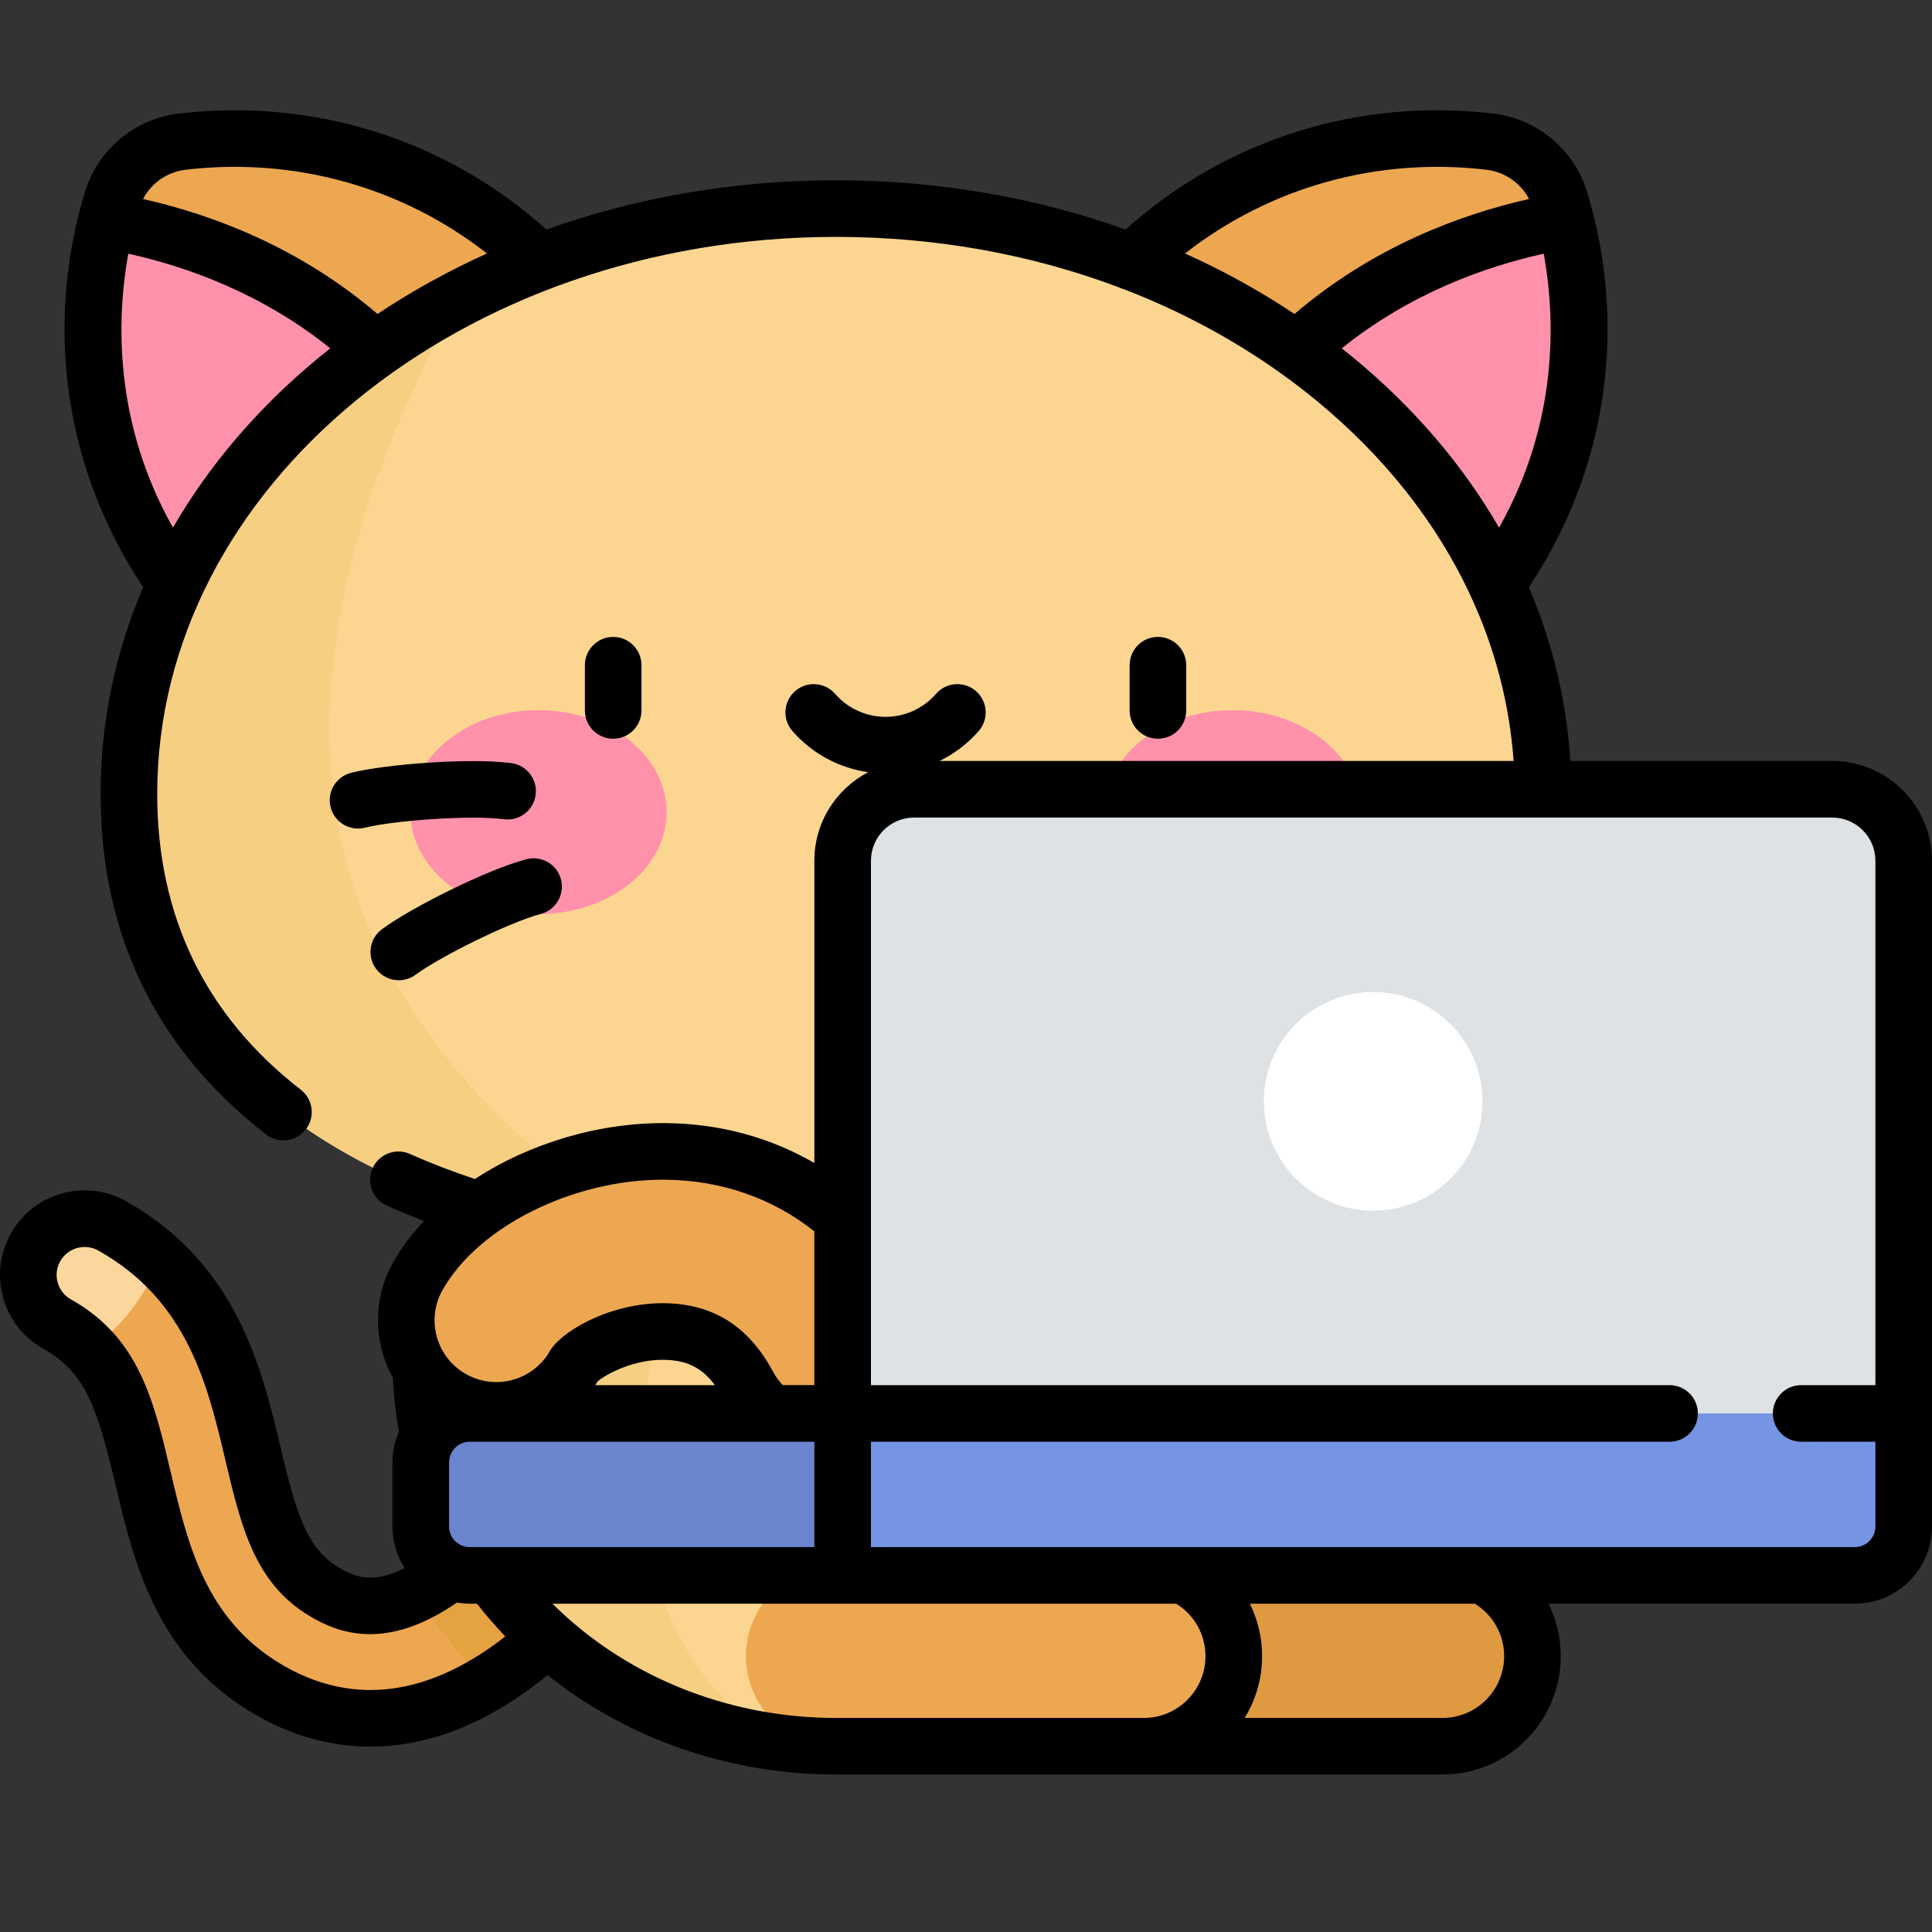 <?xml version="1.0" encoding="utf-8"?>
<!-- Generator: Adobe Illustrator 22.1.0, SVG Export Plug-In . SVG Version: 6.00 Build 0)  -->
<svg version="1.1" id="Layer_1" xmlns="http://www.w3.org/2000/svg" xmlns:xlink="http://www.w3.org/1999/xlink" x="0px" y="0px"
	 viewBox="0 0 464 464" style="enable-background:new 0 0 464 464;" xml:space="preserve">
<rect x="0" y="0" width="464" height="464" fill="#333333" stroke="none"/>
<style type="text/css">
	.st0{fill:#EDA751;}
	.st1{opacity:0.2;fill:#A35F00;enable-background:new    ;}
	.st2{opacity:0.2;fill:#C18F00;enable-background:new    ;}
	.st3{fill:#FCD79D;}
	.st4{fill:#FCD690;}
	.st5{opacity:0.1;fill:#C18F00;enable-background:new    ;}
	.st6{fill:#FF91AB;}
	.st7{fill:#DEE2E5;}
	.st8{fill:#7694E4;}
	.st9{opacity:0.1;enable-background:new    ;}
	.st10{fill:#FFFFFF;}
</style>
<path class="st0" d="M346.415,419.391H272.519c-11.944,0-21.628-9.682-21.628-21.628
	s9.683-21.628,21.628-21.628h73.896c11.944,0,21.628,9.683,21.628,21.628
	C368.043,409.709,358.361,419.391,346.415,419.391z"/>
<path class="st1" d="M346.415,419.391H272.519c-11.944,0-21.628-9.682-21.628-21.628
	s9.683-21.628,21.628-21.628h73.896c11.944,0,21.628,9.683,21.628,21.628
	C368.043,409.709,358.361,419.391,346.415,419.391z"/>
<path class="st0" d="M88.996,412.679c-10.141,0-18.694-3.375-25.223-7.316
	c-20.427-12.333-25.175-32.418-29.364-50.137c-4.331-18.318-7.647-29.915-20.7-37.235
	c-6.511-3.65-8.83-11.89-5.177-18.401c3.649-6.51,11.885-8.832,18.401-5.177
	c24.07,13.497,29.457,36.284,33.785,54.595c3.921,16.585,6.842,27.063,17.028,33.212
	c6.323,3.816,14.631,6.436,28.327-3.061c11.525-7.994,22.32-21.312,31.846-33.063
	c1.116-1.377,2.209-2.723,3.274-4.03c4.726-5.782,13.241-6.637,19.02-1.917
	c5.782,4.723,6.639,13.239,1.917,19.02c-1.047,1.281-2.116,2.601-3.21,3.95
	c-10.135,12.503-22.748,28.062-37.438,38.251C109.487,409.691,98.539,412.679,88.996,412.679z"/>
<path class="st2" d="M160.214,340.15c-5.778-4.721-14.294-3.865-19.02,1.917
	c-1.067,1.306-2.159,2.653-3.275,4.03c-9.526,11.75-20.321,25.069-31.846,33.063
	c-2.217,1.538-4.291,2.753-6.24,3.702c4.891,7.736,10.757,14.865,17.443,21.235
	c1.387-0.838,2.789-1.741,4.206-2.724c14.69-10.19,27.303-25.749,37.438-38.251
	c1.094-1.349,2.164-2.67,3.21-3.95C166.853,353.389,165.995,344.874,160.214,340.15z"/>
<path class="st3" d="M26.934,294.411c-6.516-3.655-14.752-1.333-18.401,5.177
	c-3.652,6.511-1.334,14.751,5.177,18.401c3.1,1.738,5.646,3.722,7.792,5.976
	c6.06-3.963,12.918-10.987,16.626-21.513C34.922,299.53,31.23,296.82,26.934,294.411z"/>
<ellipse class="st4" cx="200.784" cy="326.703" rx="99.749" ry="92.69"/>
<path class="st5" d="M186.218,418.404c-45.583-29.928-31.457-91.266-23.719-118.091v-59.23
	c-36.089,13.952-61.467,47.027-61.467,85.615C101.033,373.293,138.032,411.853,186.218,418.404z"/>
<path class="st0" d="M140.08,165.971c19.52-16.379,32.552-43.873,5.02-84.519
	C117.349,40.486,76.035,30.217,43.781,34.017c-7.952,0.937-14.624,6.536-16.928,14.204
	c-9.343,31.105-6.404,73.575,29.121,108.016C91.22,190.41,120.56,182.349,140.08,165.971z"/>
<path class="st6" d="M25.554,52.981c-7.66,30.583-3.329,70.539,30.419,103.257
	c30.551,29.62,56.659,27.503,75.786,15.75C118.603,82.687,61.14,59.008,25.554,52.981z"/>
<path class="st0" d="M261.49,165.971c-19.52-16.379-32.551-43.873-5.02-84.519
	c27.75-40.966,69.064-51.235,101.318-47.435c7.952,0.937,14.624,6.536,16.928,14.204
	c9.343,31.105,6.404,73.575-29.121,108.016C310.35,190.41,281.01,182.349,261.49,165.971z"/>
<path class="st6" d="M376.015,52.981c7.66,30.583,3.329,70.539-30.419,103.257
	c-30.551,29.62-56.658,27.503-75.786,15.75C282.966,82.687,340.43,59.008,376.015,52.981z"/>
<path class="st4" d="M370.612,190.691c0,77.65-76.034,111.659-169.827,111.659S30.958,268.341,30.958,190.691
	S106.992,50.094,200.785,50.094S370.612,113.042,370.612,190.691z"/>
<path class="st5" d="M110.105,71.803C62.544,96.719,30.957,140.649,30.957,190.692
	c0,66.75,56.187,101.25,131.542,109.621C54.33,235.701,68.437,148.79,110.105,71.803z"/>
<g>
	<ellipse class="st6" cx="129.346" cy="195.045" rx="30.75" ry="24.487"/>
	<ellipse class="st6" cx="296.012" cy="195.045" rx="30.75" ry="24.487"/>
</g>
<g>
	<path class="st0" d="M274.682,419.391h-73.897c-11.944,0-21.628-9.682-21.628-21.628
		s9.683-21.628,21.628-21.628h73.897c11.945,0,21.628,9.683,21.628,21.628
		C296.31,409.709,286.627,419.391,274.682,419.391z"/>
	<path class="st0" d="M115.349,338.387c-2.309-0.418-4.588-1.223-6.749-2.438
		c-10.411-5.855-14.103-19.042-8.246-29.453c9.915-17.627,34.981-30.23,59.602-29.967
		c24.771,0.268,45.861,13.3,57.873,35.761c5.632,10.533,1.659,23.638-8.874,29.27
		c-10.532,5.633-23.638,1.66-29.27-8.874c-4.447-8.316-10.475-12.409-18.97-12.866
		c-10.934-0.594-20.828,5.289-22.715,7.971C133.345,335.983,124.136,339.978,115.349,338.387z
		 M138.052,327.702c0,0.002-0.002,0.004-0.004,0.006C138.05,327.706,138.052,327.704,138.052,327.702z"/>
</g>
<path class="st7" d="M457.2,339.46H202.378V206.716c0-9.478,7.684-17.162,17.162-17.162h220.501
	c9.478,0,17.162,7.684,17.162,17.162L457.2,339.46L457.2,339.46z"/>
<g>
	<path class="st8" d="M457.2,339.46H202.378v38.895h243.082c6.485,0,11.741-5.257,11.741-11.741V339.46z"/>
	<path class="st8" d="M112.795,339.46h89.582v38.895h-89.582c-6.485,0-11.741-5.257-11.741-11.741v-15.413
		C101.055,344.717,106.312,339.46,112.795,339.46z"/>
</g>
<path class="st9" d="M112.795,339.46h89.582v38.895h-89.582c-6.485,0-11.741-5.257-11.741-11.741v-15.413
	C101.055,344.717,106.312,339.46,112.795,339.46z"/>
<circle class="st10" cx="329.787" cy="264.508" r="26.256"/>
<path d="M126.405,206.359c-9.578,2.544-27.651,11.622-34.667,16.802
	c-3.021,2.23-3.661,6.485-1.432,9.505c1.333,1.805,3.389,2.761,5.474,2.761
	c1.403,0,2.817-0.432,4.031-1.329c5.778-4.266,22.312-12.537,30.083-14.6
	c3.628-0.963,5.788-4.685,4.825-8.314C133.756,207.556,130.034,205.396,126.405,206.359z
	 M284.891,170.62v-10.859c0-3.755-3.042-6.797-6.797-6.797c-3.755,0-6.797,3.042-6.797,6.797v10.859
	c0,3.755,3.042,6.797,6.797,6.797C281.849,177.417,284.891,174.375,284.891,170.62z M154.062,170.62
	v-10.859c0-3.755-3.042-6.797-6.797-6.797c-3.755,0-6.797,3.042-6.797,6.797v10.859
	c0,3.755,3.042,6.797,6.797,6.797C151.02,177.417,154.062,174.375,154.062,170.62z M440.04,182.757
	h-62.9c-0.91-14.417-4.294-28.441-9.971-41.732c18.687-27.921,23.831-62.225,14.058-94.76
	c-3.089-10.284-11.977-17.742-22.642-18.999c-32.414-3.825-64.323,6.316-88.248,27.862
	c-21.701-7.751-45.262-11.831-69.553-11.831c-24.303,0-47.862,4.078-69.557,11.827
	C107.303,33.582,75.402,23.449,42.985,27.267c-10.666,1.257-19.552,8.714-22.642,18.999
	c-9.769,32.526-4.631,66.818,14.044,94.736c-6.721,15.727-10.225,32.477-10.225,49.689
	c0,33.817,13.373,61.327,39.746,81.761c1.239,0.96,2.703,1.425,4.159,1.424
	c2.029,0,4.038-0.905,5.378-2.634c2.299-2.967,1.757-7.236-1.21-9.536
	c-22.879-17.725-34.479-41.618-34.479-71.014c0-73.778,73.135-133.801,163.031-133.801
	c23.891,0,46.994,4.205,68.076,12.173c0.409,0.203,0.832,0.362,1.266,0.477
	c13.385,5.175,25.935,11.878,37.328,20.001c0.052,0.037,0.102,0.077,0.155,0.112
	c2.905,2.076,5.737,4.24,8.486,6.499c16.369,13.452,28.827,29.278,36.902,46.52
	c0.112,0.306,0.253,0.603,0.409,0.892c5.709,12.455,9.144,25.637,10.108,39.192H225.646
	c3.543-1.725,6.753-4.148,9.405-7.19c2.467-2.83,2.17-7.123-0.659-9.59
	c-2.832-2.467-7.125-2.171-9.59,0.659c-3.06,3.512-7.479,5.526-12.123,5.526
	c-4.644,0-9.062-2.015-12.122-5.526c-2.468-2.829-6.761-3.124-9.59-0.659
	c-2.829,2.467-3.125,6.76-0.659,9.59c4.721,5.417,11.2,8.89,18.21,9.884
	c-7.68,3.996-12.939,12.024-12.939,21.264v72.603c-10.599-6.157-22.668-9.447-35.551-9.586
	c-16.393-0.163-32.997,4.965-45.99,13.421c-5.443-1.815-10.682-3.823-15.584-6.012
	c-3.427-1.53-7.447,0.008-8.976,3.436c-1.53,3.427,0.008,7.447,3.436,8.976
	c2.878,1.284,5.865,2.507,8.922,3.676c-2.926,3.1-5.433,6.424-7.406,9.932
	c-3.722,6.618-4.645,14.29-2.598,21.6c0.608,2.171,1.461,4.229,2.526,6.153
	c0.194,4.306,0.686,8.607,1.471,12.846c-1.003,2.28-1.571,4.794-1.571,7.44v15.413
	c0,3.676,1.088,7.096,2.941,9.98c-7.749,3.912-12.128,2.106-15.938-0.192
	c-7.479-4.516-9.988-12.292-13.927-28.959c-4.39-18.57-10.403-44.003-37.074-58.959
	c-4.736-2.657-10.218-3.309-15.443-1.838c-5.222,1.47-9.559,4.886-12.213,9.619
	c-2.653,4.732-3.306,10.215-1.836,15.439c1.469,5.224,4.886,9.562,9.618,12.215
	c10.106,5.668,12.935,13.941,17.41,32.872c4.276,18.081,9.595,40.581,32.466,54.39
	c9.118,5.504,18.786,8.294,28.735,8.294c12.15,0,24.383-4.212,36.358-12.519
	c2.045-1.418,4.09-2.974,6.163-4.661c19.075,15.244,43.53,23.892,69.268,23.892h145.63
	c15.674,0,28.424-12.751,28.424-28.424c0-4.488-1.044-8.775-2.938-12.613h73.558
	c10.222,0,18.538-8.317,18.538-18.538V206.716C463.997,193.504,453.25,182.757,440.04,182.757z
	 M76.365,86.038C61.851,98.054,50.157,111.8,41.541,126.722C27.272,101.385,27.983,76.621,30.811,60.928
	c14.214,3.138,32.135,9.579,48.51,22.722C78.326,84.437,77.34,85.231,76.365,86.038z M90.675,75.407
	C71.811,59.284,50.872,51.516,34.346,47.792c2.023-3.834,5.815-6.504,10.229-7.025
	c26.221-3.084,52.052,4.193,72.381,20.107C107.747,65.024,98.955,69.881,90.675,75.407z M310.892,75.409
	c-8.28-5.525-17.076-10.378-26.287-14.53c20.331-15.918,46.162-23.198,72.388-20.111
	c4.414,0.521,8.207,3.19,10.23,7.025C350.697,51.516,329.757,59.284,310.892,75.409z M360.026,126.73
	c-8.713-15.094-20.575-28.979-35.298-41.078c-0.82-0.674-1.652-1.335-2.486-1.994
	c16.378-13.148,34.301-19.589,48.518-22.729C373.588,76.624,374.298,101.39,360.026,126.73z
	 M106.279,309.827c8.543-15.189,31.21-26.505,52.939-26.505c0.221,0,0.444,0.001,0.664,0.004
	c13.38,0.144,25.655,4.426,35.698,12.403v36.933h-7.591c-0.899-0.952-1.683-2.007-2.31-3.182
	c-5.604-10.479-13.651-15.858-24.595-16.447c-13.048-0.698-25.21,5.965-28.644,10.85
	c-0.125,0.177-0.241,0.361-0.348,0.549c-3.108,5.465-9.346,8.386-15.533,7.266
	c-1.618-0.293-3.175-0.856-4.629-1.676c-2.136-1.201-3.9-2.874-5.191-4.877
	c-0.03-0.045-0.056-0.094-0.087-0.139c-0.753-1.198-1.34-2.51-1.732-3.91
	C103.854,317.283,104.336,313.28,106.279,309.827z M171.686,332.663H142.963
	c0.198-0.303,0.408-0.596,0.595-0.908c1.531-1.395,8.638-5.594,16.794-5.147
	C165.297,326.874,168.769,328.681,171.686,332.663z M117.607,395.788
	c-9.657,6.699-19.283,10.096-28.611,10.096c-7.438,0-14.743-2.132-21.709-6.338
	c-17.983-10.857-22.192-28.663-26.263-45.882c-4.116-17.412-7.671-32.45-23.991-41.599
	c-1.564-0.877-2.695-2.313-3.181-4.04c-0.487-1.728-0.271-3.543,0.608-5.109
	c0.878-1.566,2.313-2.696,4.039-3.183c1.725-0.486,3.541-0.271,5.109,0.61
	c21.467,12.037,26.264,32.329,30.495,50.23c3.746,15.844,6.98,29.528,20.13,37.468
	c7.078,4.271,18.448,8.576,35.51-3.16c0.995,0.166,2.009,0.273,3.05,0.273h1.764
	c2.134,2.742,4.408,5.36,6.8,7.858C120.1,393.991,118.85,394.926,117.607,395.788z
	 M112.795,371.558c-2.727,0-4.944-2.218-4.944-4.944v-15.413c0-0.978,0.289-1.888,0.781-2.656
	c0.024-0.035,0.043-0.072,0.066-0.109c0.89-1.315,2.394-2.18,4.097-2.18h82.785v25.302
	L112.795,371.558L112.795,371.558z M274.682,412.594h-73.897c-24.402,0-47.451-8.799-64.615-24.149
	c-0.06-0.057-0.121-0.112-0.182-0.167c-1.128-1.014-2.232-2.056-3.308-3.127h149.791
	c4.374,2.694,7.042,7.403,7.042,12.613C289.513,405.942,282.86,412.594,274.682,412.594z
	 M346.415,412.594h-47.495c2.654-4.32,4.187-9.399,4.187-14.83c0-4.488-1.044-8.775-2.938-12.613
	h54.036c4.374,2.694,7.042,7.403,7.042,12.613C361.246,405.942,354.593,412.594,346.415,412.594z
	 M450.404,332.663h-17.823c-3.755,0-6.797,3.042-6.797,6.797s3.042,6.797,6.797,6.797h17.823v20.358
	c0,2.727-2.218,4.944-4.944,4.944H209.174v-25.302h191.796c3.755,0,6.797-3.042,6.797-6.797
	s-3.042-6.797-6.797-6.797H209.174V206.716c0-5.716,4.65-10.366,10.366-10.366h220.5
	c5.716,0,10.366,4.65,10.366,10.366v125.947h-0.002V332.663z M122.796,183.274
	c-9.822-1.296-29.992,0.21-38.455,2.325c-3.642,0.911-5.855,4.601-4.945,8.243
	c0.773,3.088,3.543,5.15,6.589,5.15c0.546,0,1.101-0.066,1.654-0.205
	c6.967-1.743,25.404-3.09,33.376-2.036c3.708,0.49,7.137-2.125,7.629-5.848
	C129.137,187.182,126.518,183.766,122.796,183.274z"/>
</svg>
